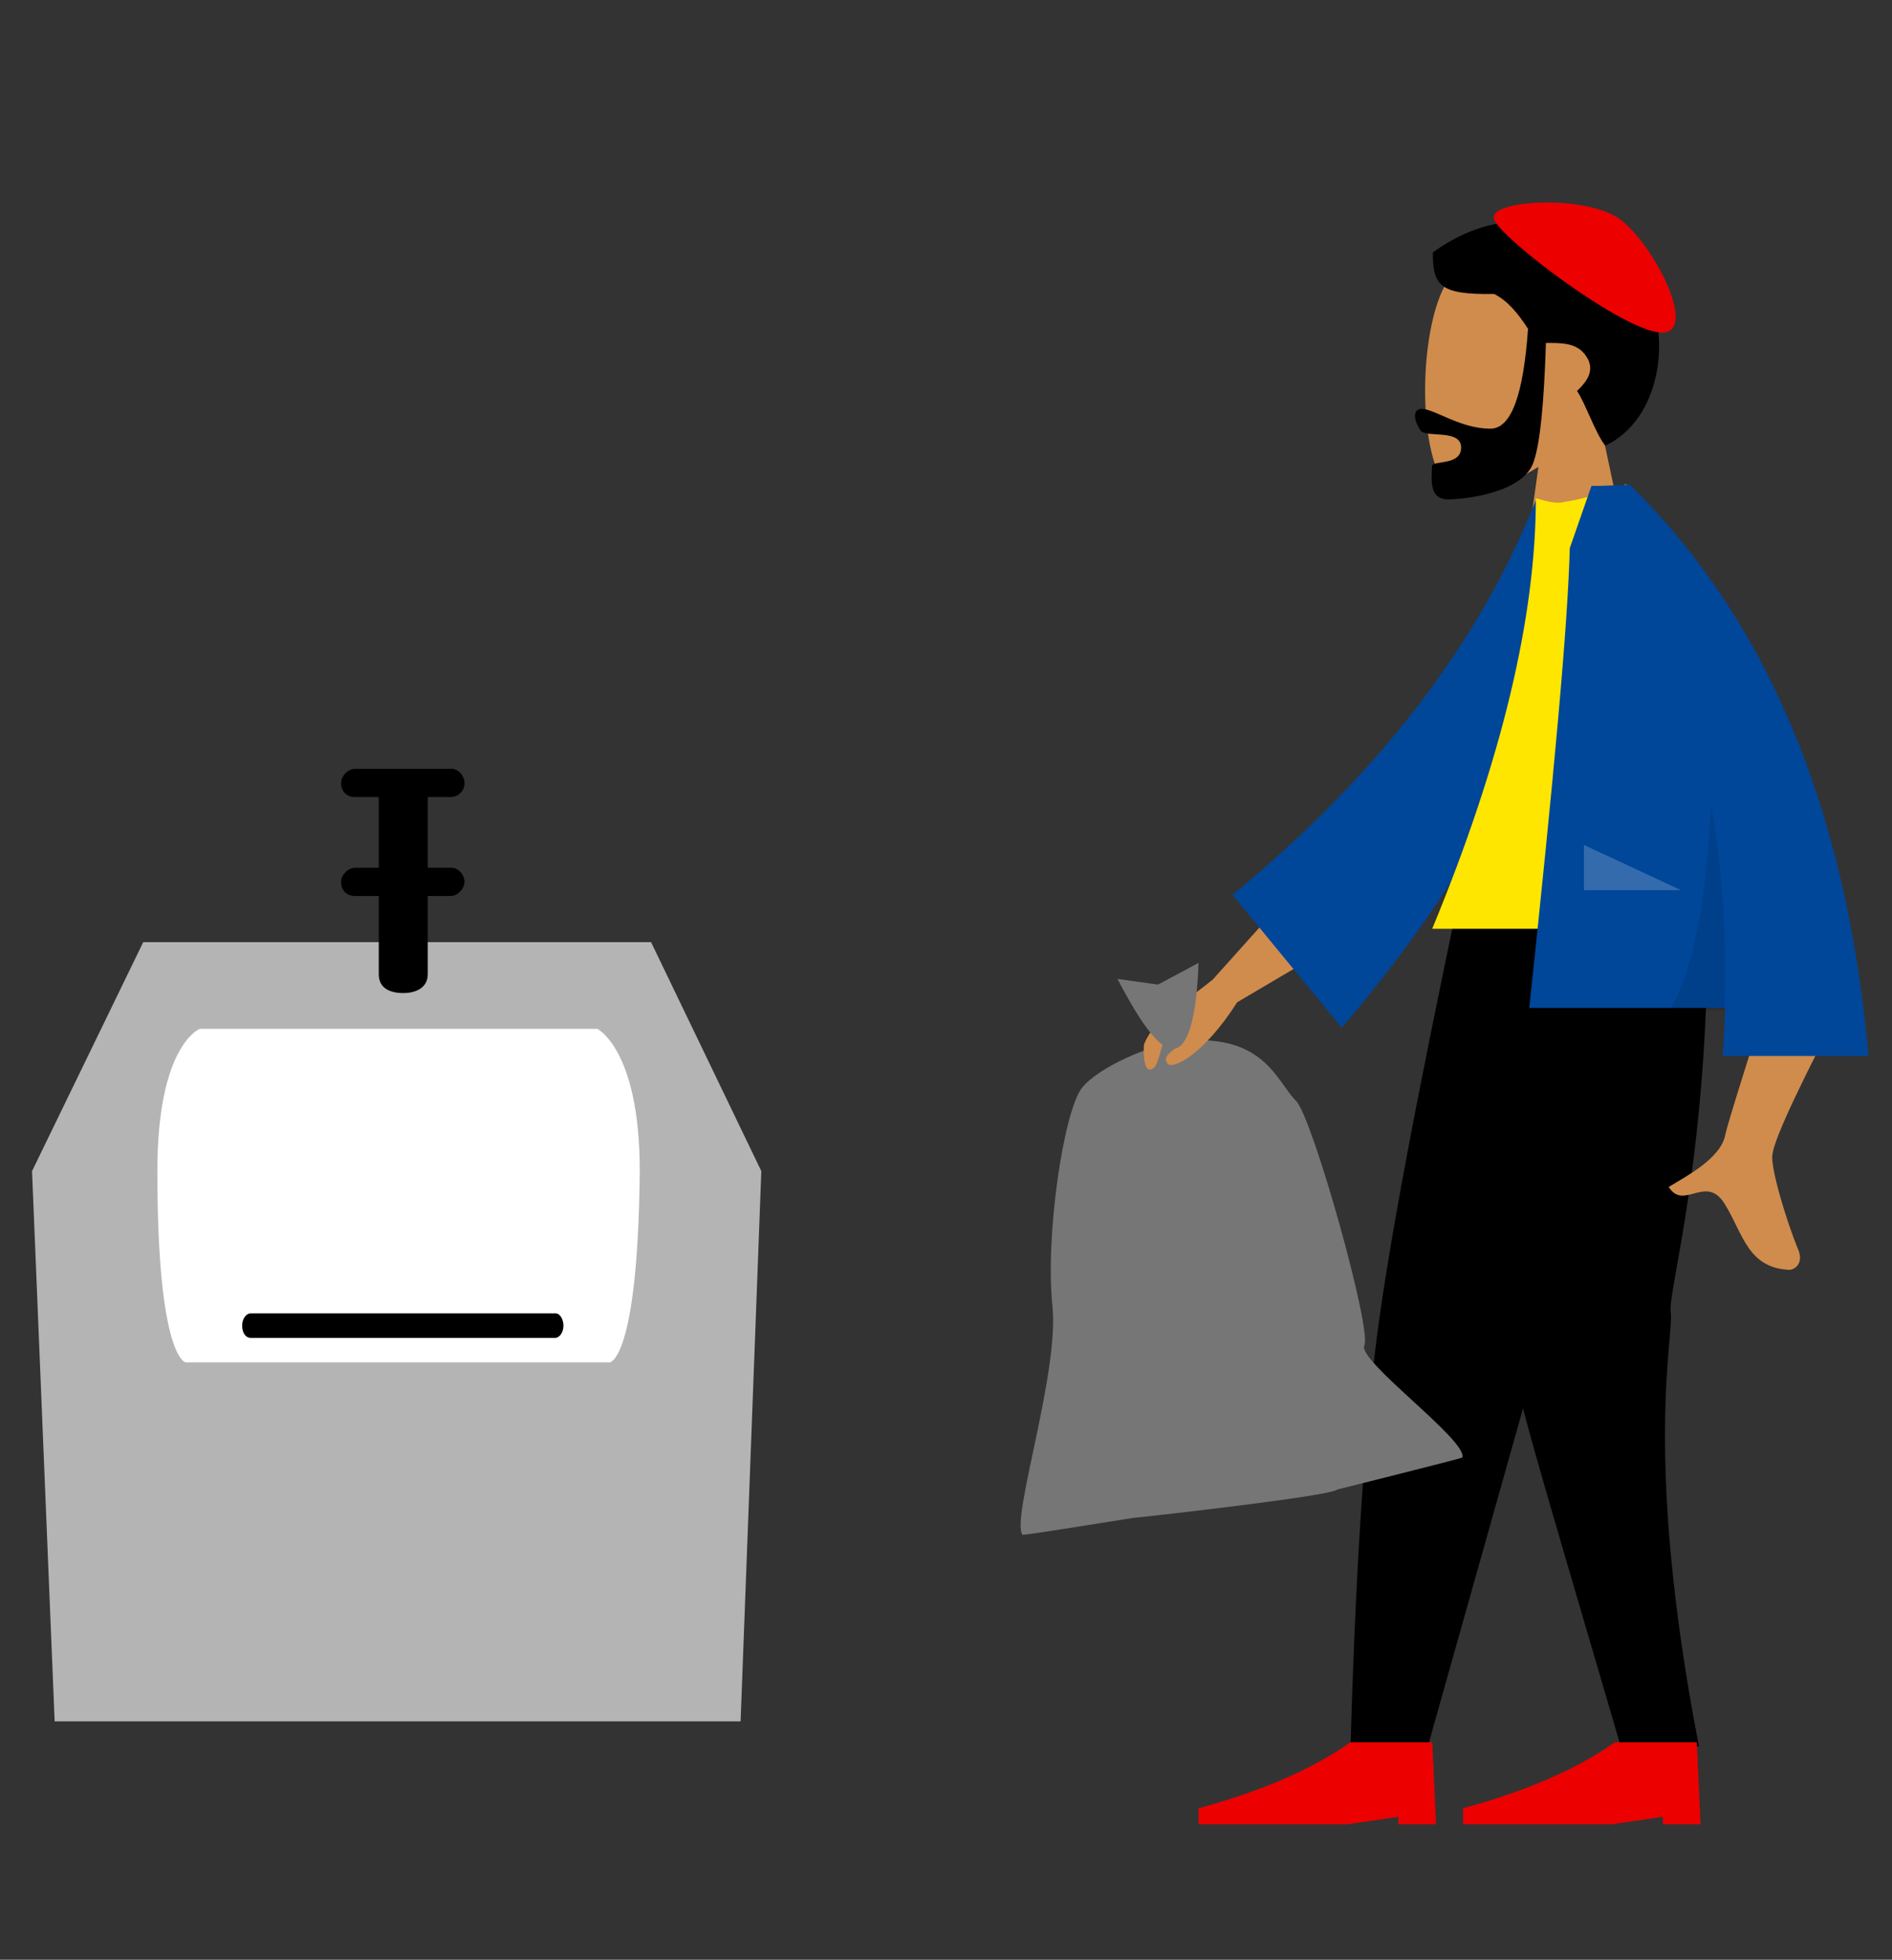 <svg xmlns="http://www.w3.org/2000/svg" viewBox="0 0 200.8 208" style="enable-background:new 0 0 200.8 208">
  <rect x="0" y="0" width="200.8" height="208" fill="#333333" stroke="none"/>
  <style>.st3,.st4,.st5,.st6,.st7{fill-rule:evenodd;clip-rule:evenodd}.st4,.st5,.st6,.st7{fill:#ec0000}.st5,.st6,.st7{fill:#767676}.st6,.st7{fill:#d08c4c}.st7{fill:#004699}</style>
  <g transform="translate(107 33)">
    <path style="fill:#b4b4b4" d="M-28.4 149.7h-72.8l-2.4-58.4L-91.8 67h53.9l11.7 24.3z"/>
    <path style="fill:none" d="M-28.4 149.7h-72.8l-2.4-58.4L-91.8 67h53.9l11.7 24.3z"/>
    <path d="M-42.3 111.6h-45s-3-.4-3-20.3c0-13.4 4.5-15.1 4.5-15.1h42.2s4.5 2.2 4.5 15.1c-.2 20.2-3.2 20.3-3.2 20.3" style="fill:#fff"/>
    <path d="M-47.2 107.7c0 .7-.4 1.3-.9 1.3h-32.3c-.5 0-.9-.5-.9-1.3 0-.7.4-1.3.9-1.3H-48c.4 0 .8.6.8 1.3"/>
  </g>
  <path d="M49.3 93.6c0 .7-.7 1.5-1.5 1.5H37.7c-.9 0-1.5-.6-1.5-1.5 0-.7.7-1.5 1.5-1.5h10.2c.8 0 1.4.8 1.4 1.5"/>
  <path d="M49.3 83.1c0 .9-.7 1.5-1.5 1.5H37.7c-.9 0-1.5-.6-1.5-1.5 0-.7.7-1.5 1.5-1.5h10.2c.8 0 1.4.8 1.4 1.5"/>
  <path d="M45.4 103.4c0 1.4-1.2 2-2.6 2s-2.6-.5-2.6-2V84.3c0-1.4 1.2-2.6 2.6-2.6s2.6 1.2 2.6 2.6v19.1z"/>
  <g transform="translate(23 566)">
    <g transform="matrix(-1 0 0 1 329 0)">
      <g transform="translate(63.998)">
        <g transform="translate(24.591 77.258)">
          <path class="st3" d="m86.2-548.4 15 52.6 10.9 38.7h8c-.5-18.1-1.4-32.3-2.6-42.5-1.2-10.2-4.3-26.5-9-48.8H86.2z"/>
          <path class="st3" d="M82.2-548.4c-.4 27.1 4.2 41.9 3.9 44.4-.4 2.5 3 15.1-3 46.1h8.3c9.1-31.1 11.7-39.4 11.7-42.8s-2-21.8 5.4-47.7H82.2z"/>
          <g transform="translate(4.128 90.066)">
            <path class="st4" d="m78.8-539.7.4-8.7h8.7c4.1 2.9 9.5 5.2 16.1 7v1.7H88.2l-5.4-.8v.8h-4z"/>
          </g>
          <g transform="translate(32.202 90.066)">
            <path class="st4" d="m78.8-539.7.4-8.7h8.7c4.1 2.9 9.5 5.2 16.1 7v1.7H88.2l-5.4-.8v.8h-4z"/>
          </g>
        </g>
        <path class="st5" d="M163.4-455.4c2.2.3 7.9 2.5 9.8 4.9 1.9 2.5 3.9 15.6 3.1 23.2-.7 7.1 4.4 22.4 3.2 24.2-.1.1-11.7-1.8-11.8-1.8-.3 0-21-2.3-21.6-3 0 0-13.2-3.3-13.3-3.4-.6-1.8 11.2-10.3 10.4-11.9-.8-1.7 5.4-23.8 7.2-25.9 2.1-2 3.4-7.6 13-6.3z"/>
        <g transform="translate(13.032)">
          <g transform="translate(21.997 7.652)">
            <path class="st6" d="M99.6-543.4c3.2 5.9 2.8 21-1.3 22.1-1.6.4-5.1-.6-8.6-2.8l2.2 15.8H78.8l4.5-21.2c-2.5-3-4.2-6.6-3.9-10.7.7-11.7 17-9.1 20.2-3.2z"/>
          </g>
          <path class="st3" d="M115-542.4c3.7.3 7 2.5 7.9 3.2 0 3.5-.7 4.5-6.5 4.4-1.4.7-2.5 2-3.6 3.7.5 7.1 1.8 10.6 4 10.6 3.2 0 5.9-2.1 7.3-2.1 1 0 .8 1.3.1 2.3-.6.8-4.3-.2-4.3 1.8s3.1 1.3 3.1 2c0 1.2.4 3.5-1.7 3.5s-8.1-.8-9.1-4c-.7-2-1.1-6.3-1.3-12.6h-.5c-1.8 0-3.2.2-4 1.8-.7 1.5.6 2.7 1.2 3.3-.8 1.1-2 4.6-3 5.8-5.8-2.7-7.4-11.7-3.8-17.9 1-3 4-4.1 6.7-4.9 2.3-.8 5.6-1.5 7.5-.9z"/>
          <path class="st4" d="M98.6-530.7c3.9 0 17-9.9 17.8-12 .8-2.1-9.8-2.7-13.4 0s-8.3 12-4.4 12z"/>
        </g>
        <g transform="translate(0 33.878)">
          <path class="st6" d="m147.1-509.5 12.2 13.6c2.5 2 3 2.2 5.3 3.9.5.4 2 2.6 2 3.1.1 2.5-.5 2.9-1.1 2.3-.5-.5-.7-2.2-1-2.6-.7-1-1.7-1.2-2-.6-.5.9 2.5 1.7 1.6 2.8-.6.7-3.9-1-7.4-6.5l-13.9-8.2 4.3-7.8z"/>
          <path class="st6" d="M91-496.2c5.7 10.8 8.7 17.1 8.9 18.9.2 1.3-1.4 6.8-2.8 10.2-.5 1.4.5 2 1 2 4.4-.2 4.9-3.8 6.8-6.9 2-3.4 4.4.7 6-1.9-1.8-1.1-5.5-3-6-5.5-.2-1.1-2.5-8.3-6.7-21.6l-7.2 4.8z"/>
          <path class="st7" d="m121.4-546.2 3.6-.6c6.1 15.4 16.9 29.3 32.2 41.9l-11.6 14.1c-15.3-17.9-24.8-36.4-24.2-55.4z"/>
          <path d="M104.2-501.3H136c-7.4-17.9-11-33.1-11-45.7-1.3.4-2.3.6-3 .4-1.5-.2-3.7-.8-6.6-1.9-7.6 12.3-9.7 27.2-11.2 47.2z" style="fill-rule:evenodd;clip-rule:evenodd;fill:#ffe600"/>
          <path class="st7" d="M115.7-548.4c.7 0 1.9.1 3.4.1l2.3 6.6c.2 8.1 1.7 24.4 4.3 48.8h-20.8c.1 1.7.1 3.4.3 5.1H89.7c2.3-26.2 10.8-46.4 25.4-60.7l.6.1z"/>
          <path d="M110.8-492.6H105c-.3-7.6.2-14.8 1.4-21.8.5 10.5 2 17.8 4.4 21.8z" style="fill-rule:evenodd;clip-rule:evenodd;fill-opacity:.1"/>
          <path style="fill-rule:evenodd;clip-rule:evenodd;fill:#fff;fill-opacity:.2" d="m109.6-505.4 10.3-4.8v4.8z"/>
        </g>
        <path class="st5" d="M163.3-454.7c-1.4-.3-2.3-3.3-2.5-9.1l4.3 2.3 4.3-.6c-2.7 5.2-4.7 7.7-6.1 7.4z"/>
      </g>
    </g>
  </g>
</svg>